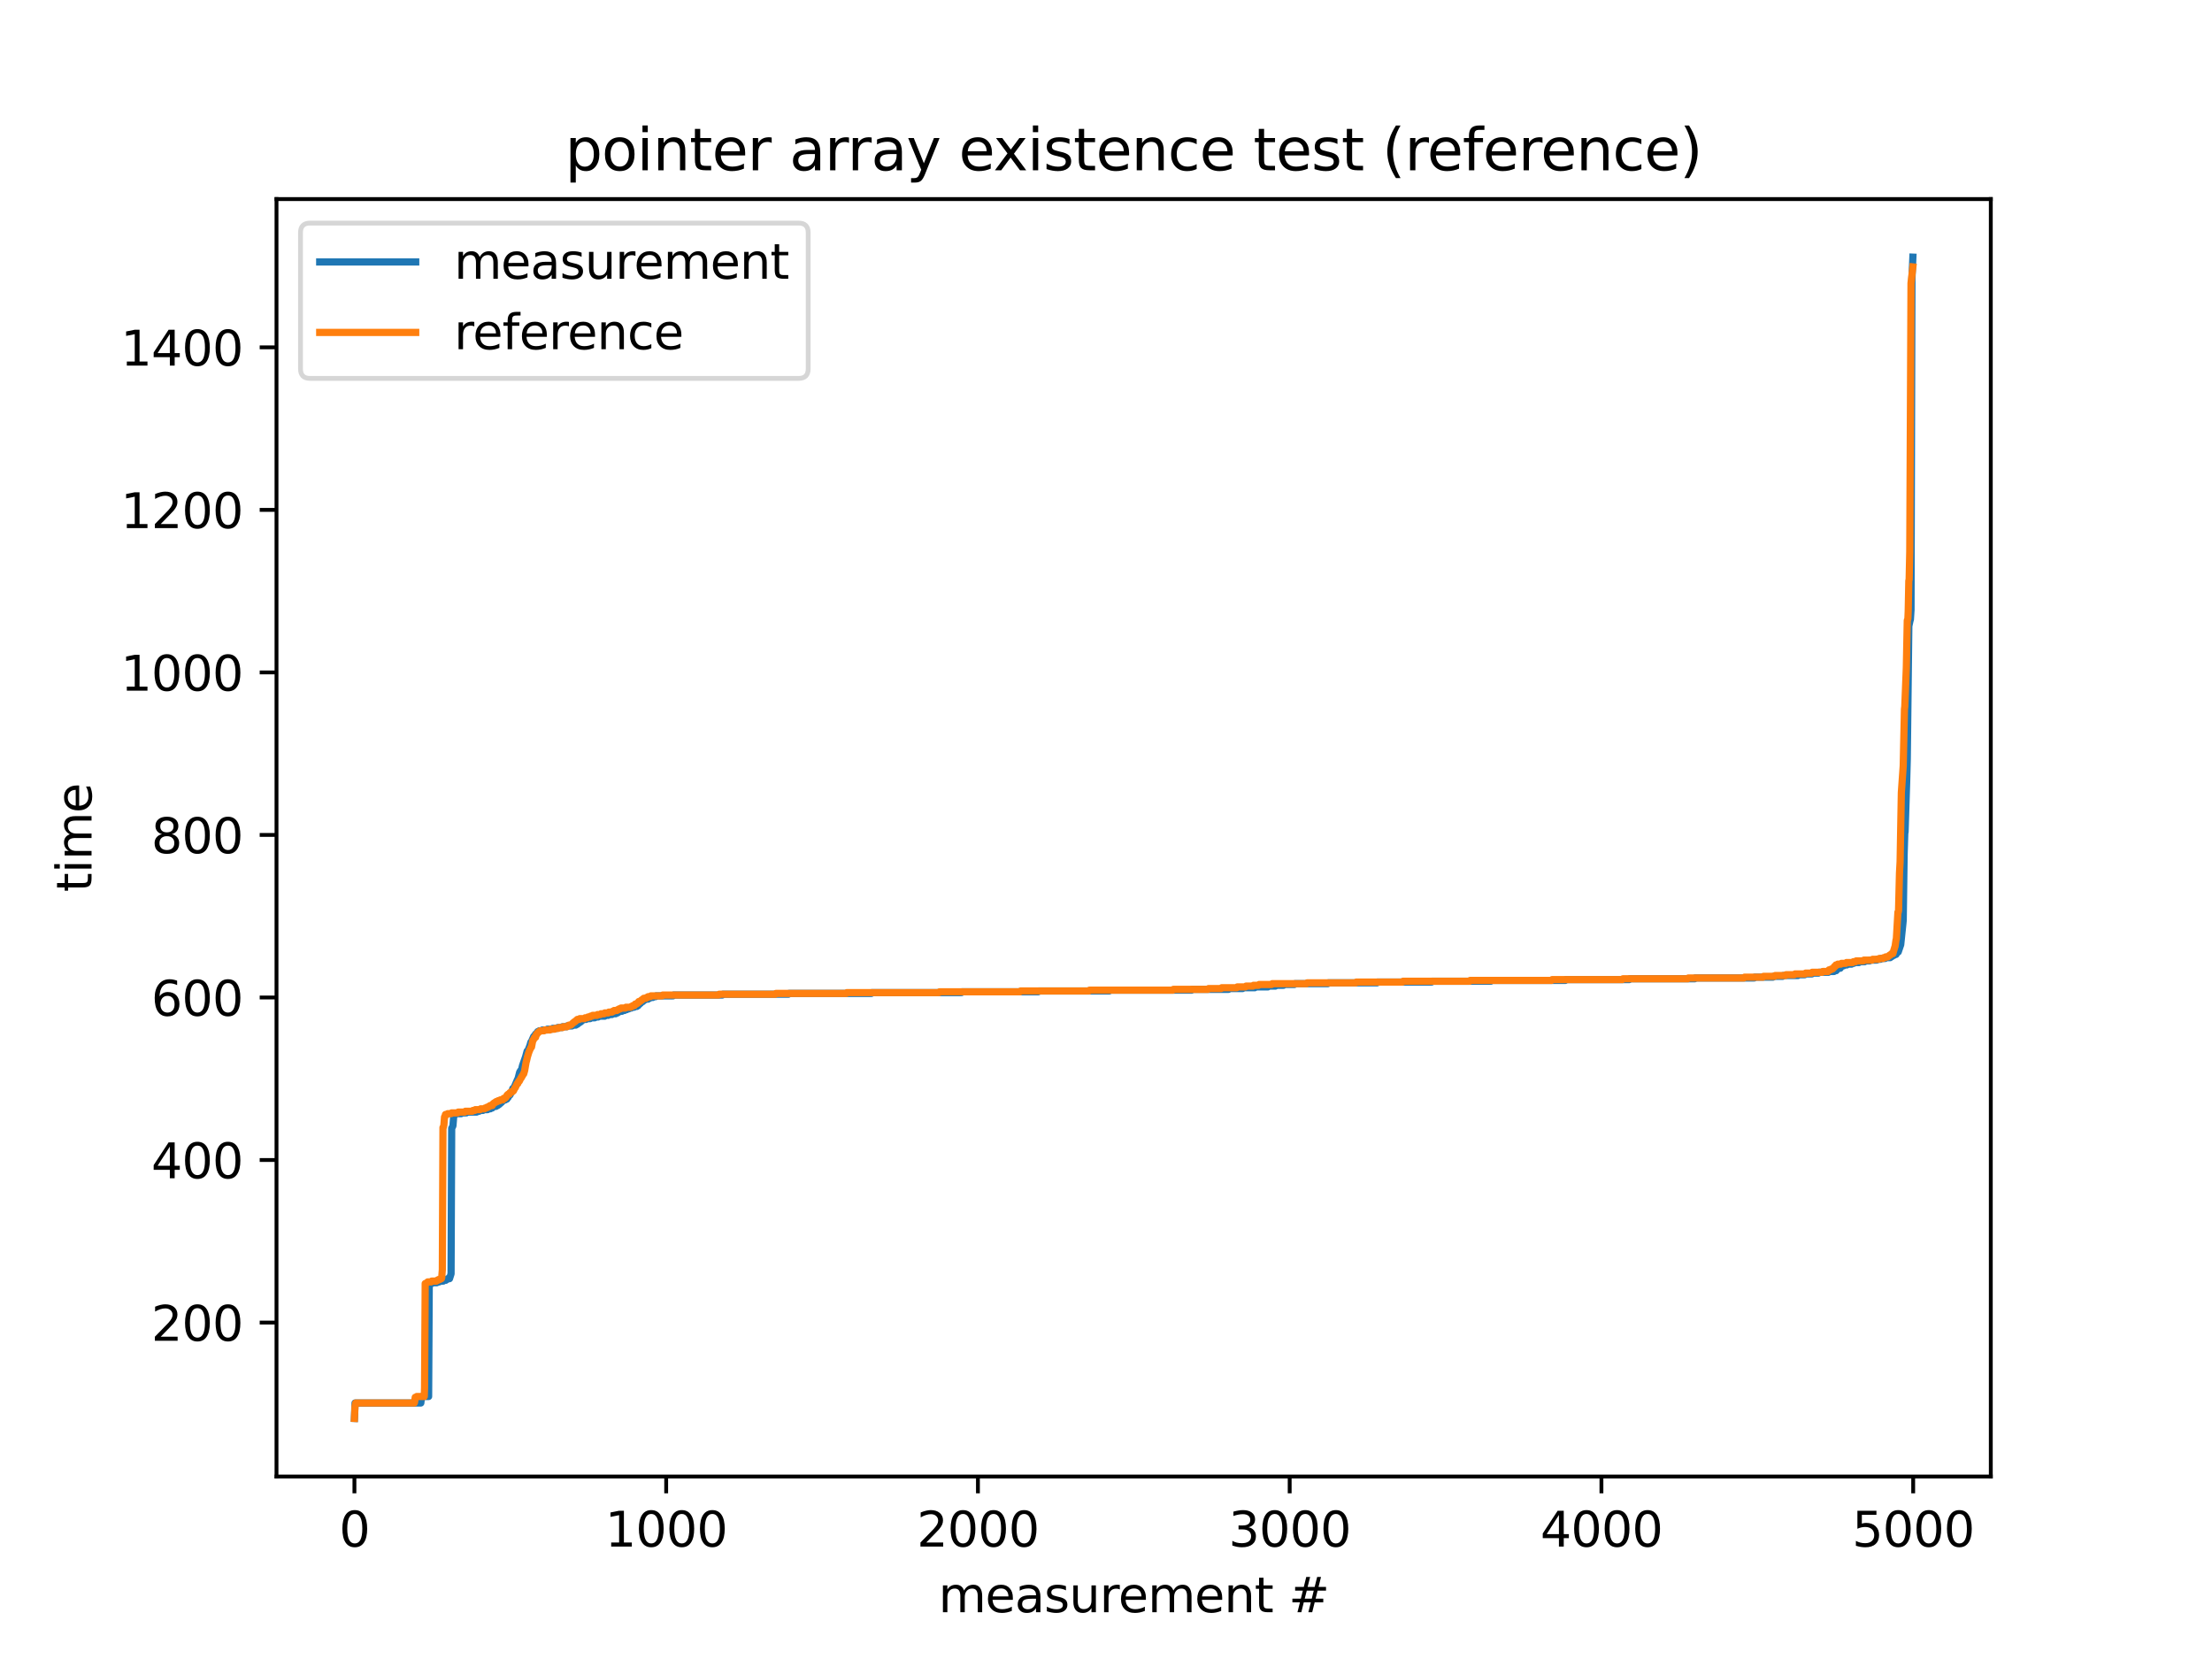 <?xml version="1.0" encoding="utf-8" standalone="no"?>
<!DOCTYPE svg PUBLIC "-//W3C//DTD SVG 1.1//EN"
  "http://www.w3.org/Graphics/SVG/1.1/DTD/svg11.dtd">
<svg xmlns:xlink="http://www.w3.org/1999/xlink" width="460.8pt" height="345.6pt" viewBox="0 0 460.8 345.6" xmlns="http://www.w3.org/2000/svg" version="1.1">
 <defs>
  <style type="text/css">*{stroke-linejoin: round; stroke-linecap: butt}</style>
 </defs>
 <g id="figure_1">
  <g id="patch_1">
   <path d="M 0 345.6 
L 460.8 345.6 
L 460.8 0 
L 0 0 
z
" style="fill: #ffffff"/>
  </g>
  <g id="axes_1">
   <g id="patch_2">
    <path d="M 57.6 307.584 
L 414.72 307.584 
L 414.72 41.472 
L 57.6 41.472 
z
" style="fill: #ffffff"/>
   </g>
   <g id="matplotlib.axis_1">
    <g id="xtick_1">
     <g id="line2d_1">
      <defs>
       <path id="m3ce5e454e4" d="M 0 0 
L 0 3.5 
" style="stroke: #000000; stroke-width: 0.8"/>
      </defs>
      <g>
       <use xlink:href="#m3ce5e454e4" x="73.833" y="307.584" style="stroke: #000000; stroke-width: 0.8"/>
      </g>
     </g>
     <g id="text_1">
      <!-- 0 -->
      <g transform="translate(70.651 322.182) scale(0.1 -0.1)">
       <defs>
        <path id="DejaVuSans-30" d="M 2034 4250 
Q 1547 4250 1301 3770 
Q 1056 3291 1056 2328 
Q 1056 1369 1301 889 
Q 1547 409 2034 409 
Q 2525 409 2770 889 
Q 3016 1369 3016 2328 
Q 3016 3291 2770 3770 
Q 2525 4250 2034 4250 
z
M 2034 4750 
Q 2819 4750 3233 4129 
Q 3647 3509 3647 2328 
Q 3647 1150 3233 529 
Q 2819 -91 2034 -91 
Q 1250 -91 836 529 
Q 422 1150 422 2328 
Q 422 3509 836 4129 
Q 1250 4750 2034 4750 
z
" transform="scale(0.016)"/>
       </defs>
       <use xlink:href="#DejaVuSans-30"/>
      </g>
     </g>
    </g>
    <g id="xtick_2">
     <g id="line2d_2">
      <g>
       <use xlink:href="#m3ce5e454e4" x="138.777" y="307.584" style="stroke: #000000; stroke-width: 0.8"/>
      </g>
     </g>
     <g id="text_2">
      <!-- 1000 -->
      <g transform="translate(126.052 322.182) scale(0.1 -0.1)">
       <defs>
        <path id="DejaVuSans-31" d="M 794 531 
L 1825 531 
L 1825 4091 
L 703 3866 
L 703 4441 
L 1819 4666 
L 2450 4666 
L 2450 531 
L 3481 531 
L 3481 0 
L 794 0 
L 794 531 
z
" transform="scale(0.016)"/>
       </defs>
       <use xlink:href="#DejaVuSans-31"/>
       <use xlink:href="#DejaVuSans-30" x="63.623"/>
       <use xlink:href="#DejaVuSans-30" x="127.246"/>
       <use xlink:href="#DejaVuSans-30" x="190.869"/>
      </g>
     </g>
    </g>
    <g id="xtick_3">
     <g id="line2d_3">
      <g>
       <use xlink:href="#m3ce5e454e4" x="203.721" y="307.584" style="stroke: #000000; stroke-width: 0.8"/>
      </g>
     </g>
     <g id="text_3">
      <!-- 2000 -->
      <g transform="translate(190.996 322.182) scale(0.1 -0.1)">
       <defs>
        <path id="DejaVuSans-32" d="M 1228 531 
L 3431 531 
L 3431 0 
L 469 0 
L 469 531 
Q 828 903 1448 1529 
Q 2069 2156 2228 2338 
Q 2531 2678 2651 2914 
Q 2772 3150 2772 3378 
Q 2772 3750 2511 3984 
Q 2250 4219 1831 4219 
Q 1534 4219 1204 4116 
Q 875 4013 500 3803 
L 500 4441 
Q 881 4594 1212 4672 
Q 1544 4750 1819 4750 
Q 2544 4750 2975 4387 
Q 3406 4025 3406 3419 
Q 3406 3131 3298 2873 
Q 3191 2616 2906 2266 
Q 2828 2175 2409 1742 
Q 1991 1309 1228 531 
z
" transform="scale(0.016)"/>
       </defs>
       <use xlink:href="#DejaVuSans-32"/>
       <use xlink:href="#DejaVuSans-30" x="63.623"/>
       <use xlink:href="#DejaVuSans-30" x="127.246"/>
       <use xlink:href="#DejaVuSans-30" x="190.869"/>
      </g>
     </g>
    </g>
    <g id="xtick_4">
     <g id="line2d_4">
      <g>
       <use xlink:href="#m3ce5e454e4" x="268.664" y="307.584" style="stroke: #000000; stroke-width: 0.8"/>
      </g>
     </g>
     <g id="text_4">
      <!-- 3000 -->
      <g transform="translate(255.939 322.182) scale(0.1 -0.1)">
       <defs>
        <path id="DejaVuSans-33" d="M 2597 2516 
Q 3050 2419 3304 2112 
Q 3559 1806 3559 1356 
Q 3559 666 3084 287 
Q 2609 -91 1734 -91 
Q 1441 -91 1130 -33 
Q 819 25 488 141 
L 488 750 
Q 750 597 1062 519 
Q 1375 441 1716 441 
Q 2309 441 2620 675 
Q 2931 909 2931 1356 
Q 2931 1769 2642 2001 
Q 2353 2234 1838 2234 
L 1294 2234 
L 1294 2753 
L 1863 2753 
Q 2328 2753 2575 2939 
Q 2822 3125 2822 3475 
Q 2822 3834 2567 4026 
Q 2313 4219 1838 4219 
Q 1578 4219 1281 4162 
Q 984 4106 628 3988 
L 628 4550 
Q 988 4650 1302 4700 
Q 1616 4750 1894 4750 
Q 2613 4750 3031 4423 
Q 3450 4097 3450 3541 
Q 3450 3153 3228 2886 
Q 3006 2619 2597 2516 
z
" transform="scale(0.016)"/>
       </defs>
       <use xlink:href="#DejaVuSans-33"/>
       <use xlink:href="#DejaVuSans-30" x="63.623"/>
       <use xlink:href="#DejaVuSans-30" x="127.246"/>
       <use xlink:href="#DejaVuSans-30" x="190.869"/>
      </g>
     </g>
    </g>
    <g id="xtick_5">
     <g id="line2d_5">
      <g>
       <use xlink:href="#m3ce5e454e4" x="333.608" y="307.584" style="stroke: #000000; stroke-width: 0.8"/>
      </g>
     </g>
     <g id="text_5">
      <!-- 4000 -->
      <g transform="translate(320.883 322.182) scale(0.1 -0.1)">
       <defs>
        <path id="DejaVuSans-34" d="M 2419 4116 
L 825 1625 
L 2419 1625 
L 2419 4116 
z
M 2253 4666 
L 3047 4666 
L 3047 1625 
L 3713 1625 
L 3713 1100 
L 3047 1100 
L 3047 0 
L 2419 0 
L 2419 1100 
L 313 1100 
L 313 1709 
L 2253 4666 
z
" transform="scale(0.016)"/>
       </defs>
       <use xlink:href="#DejaVuSans-34"/>
       <use xlink:href="#DejaVuSans-30" x="63.623"/>
       <use xlink:href="#DejaVuSans-30" x="127.246"/>
       <use xlink:href="#DejaVuSans-30" x="190.869"/>
      </g>
     </g>
    </g>
    <g id="xtick_6">
     <g id="line2d_6">
      <g>
       <use xlink:href="#m3ce5e454e4" x="398.552" y="307.584" style="stroke: #000000; stroke-width: 0.8"/>
      </g>
     </g>
     <g id="text_6">
      <!-- 5000 -->
      <g transform="translate(385.827 322.182) scale(0.1 -0.1)">
       <defs>
        <path id="DejaVuSans-35" d="M 691 4666 
L 3169 4666 
L 3169 4134 
L 1269 4134 
L 1269 2991 
Q 1406 3038 1543 3061 
Q 1681 3084 1819 3084 
Q 2600 3084 3056 2656 
Q 3513 2228 3513 1497 
Q 3513 744 3044 326 
Q 2575 -91 1722 -91 
Q 1428 -91 1123 -41 
Q 819 9 494 109 
L 494 744 
Q 775 591 1075 516 
Q 1375 441 1709 441 
Q 2250 441 2565 725 
Q 2881 1009 2881 1497 
Q 2881 1984 2565 2268 
Q 2250 2553 1709 2553 
Q 1456 2553 1204 2497 
Q 953 2441 691 2322 
L 691 4666 
z
" transform="scale(0.016)"/>
       </defs>
       <use xlink:href="#DejaVuSans-35"/>
       <use xlink:href="#DejaVuSans-30" x="63.623"/>
       <use xlink:href="#DejaVuSans-30" x="127.246"/>
       <use xlink:href="#DejaVuSans-30" x="190.869"/>
      </g>
     </g>
    </g>
    <g id="text_7">
     <!-- measurement # -->
     <g transform="translate(195.501 335.861) scale(0.1 -0.1)">
      <defs>
       <path id="DejaVuSans-6d" d="M 3328 2828 
Q 3544 3216 3844 3400 
Q 4144 3584 4550 3584 
Q 5097 3584 5394 3201 
Q 5691 2819 5691 2113 
L 5691 0 
L 5113 0 
L 5113 2094 
Q 5113 2597 4934 2840 
Q 4756 3084 4391 3084 
Q 3944 3084 3684 2787 
Q 3425 2491 3425 1978 
L 3425 0 
L 2847 0 
L 2847 2094 
Q 2847 2600 2669 2842 
Q 2491 3084 2119 3084 
Q 1678 3084 1418 2786 
Q 1159 2488 1159 1978 
L 1159 0 
L 581 0 
L 581 3500 
L 1159 3500 
L 1159 2956 
Q 1356 3278 1631 3431 
Q 1906 3584 2284 3584 
Q 2666 3584 2933 3390 
Q 3200 3197 3328 2828 
z
" transform="scale(0.016)"/>
       <path id="DejaVuSans-65" d="M 3597 1894 
L 3597 1613 
L 953 1613 
Q 991 1019 1311 708 
Q 1631 397 2203 397 
Q 2534 397 2845 478 
Q 3156 559 3463 722 
L 3463 178 
Q 3153 47 2828 -22 
Q 2503 -91 2169 -91 
Q 1331 -91 842 396 
Q 353 884 353 1716 
Q 353 2575 817 3079 
Q 1281 3584 2069 3584 
Q 2775 3584 3186 3129 
Q 3597 2675 3597 1894 
z
M 3022 2063 
Q 3016 2534 2758 2815 
Q 2500 3097 2075 3097 
Q 1594 3097 1305 2825 
Q 1016 2553 972 2059 
L 3022 2063 
z
" transform="scale(0.016)"/>
       <path id="DejaVuSans-61" d="M 2194 1759 
Q 1497 1759 1228 1600 
Q 959 1441 959 1056 
Q 959 750 1161 570 
Q 1363 391 1709 391 
Q 2188 391 2477 730 
Q 2766 1069 2766 1631 
L 2766 1759 
L 2194 1759 
z
M 3341 1997 
L 3341 0 
L 2766 0 
L 2766 531 
Q 2569 213 2275 61 
Q 1981 -91 1556 -91 
Q 1019 -91 701 211 
Q 384 513 384 1019 
Q 384 1609 779 1909 
Q 1175 2209 1959 2209 
L 2766 2209 
L 2766 2266 
Q 2766 2663 2505 2880 
Q 2244 3097 1772 3097 
Q 1472 3097 1187 3025 
Q 903 2953 641 2809 
L 641 3341 
Q 956 3463 1253 3523 
Q 1550 3584 1831 3584 
Q 2591 3584 2966 3190 
Q 3341 2797 3341 1997 
z
" transform="scale(0.016)"/>
       <path id="DejaVuSans-73" d="M 2834 3397 
L 2834 2853 
Q 2591 2978 2328 3040 
Q 2066 3103 1784 3103 
Q 1356 3103 1142 2972 
Q 928 2841 928 2578 
Q 928 2378 1081 2264 
Q 1234 2150 1697 2047 
L 1894 2003 
Q 2506 1872 2764 1633 
Q 3022 1394 3022 966 
Q 3022 478 2636 193 
Q 2250 -91 1575 -91 
Q 1294 -91 989 -36 
Q 684 19 347 128 
L 347 722 
Q 666 556 975 473 
Q 1284 391 1588 391 
Q 1994 391 2212 530 
Q 2431 669 2431 922 
Q 2431 1156 2273 1281 
Q 2116 1406 1581 1522 
L 1381 1569 
Q 847 1681 609 1914 
Q 372 2147 372 2553 
Q 372 3047 722 3315 
Q 1072 3584 1716 3584 
Q 2034 3584 2315 3537 
Q 2597 3491 2834 3397 
z
" transform="scale(0.016)"/>
       <path id="DejaVuSans-75" d="M 544 1381 
L 544 3500 
L 1119 3500 
L 1119 1403 
Q 1119 906 1312 657 
Q 1506 409 1894 409 
Q 2359 409 2629 706 
Q 2900 1003 2900 1516 
L 2900 3500 
L 3475 3500 
L 3475 0 
L 2900 0 
L 2900 538 
Q 2691 219 2414 64 
Q 2138 -91 1772 -91 
Q 1169 -91 856 284 
Q 544 659 544 1381 
z
M 1991 3584 
L 1991 3584 
z
" transform="scale(0.016)"/>
       <path id="DejaVuSans-72" d="M 2631 2963 
Q 2534 3019 2420 3045 
Q 2306 3072 2169 3072 
Q 1681 3072 1420 2755 
Q 1159 2438 1159 1844 
L 1159 0 
L 581 0 
L 581 3500 
L 1159 3500 
L 1159 2956 
Q 1341 3275 1631 3429 
Q 1922 3584 2338 3584 
Q 2397 3584 2469 3576 
Q 2541 3569 2628 3553 
L 2631 2963 
z
" transform="scale(0.016)"/>
       <path id="DejaVuSans-6e" d="M 3513 2113 
L 3513 0 
L 2938 0 
L 2938 2094 
Q 2938 2591 2744 2837 
Q 2550 3084 2163 3084 
Q 1697 3084 1428 2787 
Q 1159 2491 1159 1978 
L 1159 0 
L 581 0 
L 581 3500 
L 1159 3500 
L 1159 2956 
Q 1366 3272 1645 3428 
Q 1925 3584 2291 3584 
Q 2894 3584 3203 3211 
Q 3513 2838 3513 2113 
z
" transform="scale(0.016)"/>
       <path id="DejaVuSans-74" d="M 1172 4494 
L 1172 3500 
L 2356 3500 
L 2356 3053 
L 1172 3053 
L 1172 1153 
Q 1172 725 1289 603 
Q 1406 481 1766 481 
L 2356 481 
L 2356 0 
L 1766 0 
Q 1100 0 847 248 
Q 594 497 594 1153 
L 594 3053 
L 172 3053 
L 172 3500 
L 594 3500 
L 594 4494 
L 1172 4494 
z
" transform="scale(0.016)"/>
       <path id="DejaVuSans-20" transform="scale(0.016)"/>
       <path id="DejaVuSans-23" d="M 3272 2816 
L 2363 2816 
L 2100 1772 
L 3016 1772 
L 3272 2816 
z
M 2803 4594 
L 2478 3297 
L 3391 3297 
L 3719 4594 
L 4219 4594 
L 3897 3297 
L 4872 3297 
L 4872 2816 
L 3775 2816 
L 3519 1772 
L 4513 1772 
L 4513 1294 
L 3397 1294 
L 3072 0 
L 2572 0 
L 2894 1294 
L 1978 1294 
L 1656 0 
L 1153 0 
L 1478 1294 
L 494 1294 
L 494 1772 
L 1594 1772 
L 1856 2816 
L 850 2816 
L 850 3297 
L 1978 3297 
L 2297 4594 
L 2803 4594 
z
" transform="scale(0.016)"/>
      </defs>
      <use xlink:href="#DejaVuSans-6d"/>
      <use xlink:href="#DejaVuSans-65" x="97.412"/>
      <use xlink:href="#DejaVuSans-61" x="158.936"/>
      <use xlink:href="#DejaVuSans-73" x="220.215"/>
      <use xlink:href="#DejaVuSans-75" x="272.314"/>
      <use xlink:href="#DejaVuSans-72" x="335.693"/>
      <use xlink:href="#DejaVuSans-65" x="374.557"/>
      <use xlink:href="#DejaVuSans-6d" x="436.08"/>
      <use xlink:href="#DejaVuSans-65" x="533.492"/>
      <use xlink:href="#DejaVuSans-6e" x="595.016"/>
      <use xlink:href="#DejaVuSans-74" x="658.395"/>
      <use xlink:href="#DejaVuSans-20" x="697.604"/>
      <use xlink:href="#DejaVuSans-23" x="729.391"/>
     </g>
    </g>
   </g>
   <g id="matplotlib.axis_2">
    <g id="ytick_1">
     <g id="line2d_7">
      <defs>
       <path id="m642028d1fe" d="M 0 0 
L -3.5 0 
" style="stroke: #000000; stroke-width: 0.8"/>
      </defs>
      <g>
       <use xlink:href="#m642028d1fe" x="57.6" y="275.511" style="stroke: #000000; stroke-width: 0.8"/>
      </g>
     </g>
     <g id="text_8">
      <!-- 200 -->
      <g transform="translate(31.512 279.311) scale(0.1 -0.1)">
       <use xlink:href="#DejaVuSans-32"/>
       <use xlink:href="#DejaVuSans-30" x="63.623"/>
       <use xlink:href="#DejaVuSans-30" x="127.246"/>
      </g>
     </g>
    </g>
    <g id="ytick_2">
     <g id="line2d_8">
      <g>
       <use xlink:href="#m642028d1fe" x="57.6" y="241.653" style="stroke: #000000; stroke-width: 0.8"/>
      </g>
     </g>
     <g id="text_9">
      <!-- 400 -->
      <g transform="translate(31.512 245.452) scale(0.1 -0.1)">
       <use xlink:href="#DejaVuSans-34"/>
       <use xlink:href="#DejaVuSans-30" x="63.623"/>
       <use xlink:href="#DejaVuSans-30" x="127.246"/>
      </g>
     </g>
    </g>
    <g id="ytick_3">
     <g id="line2d_9">
      <g>
       <use xlink:href="#m642028d1fe" x="57.6" y="207.794" style="stroke: #000000; stroke-width: 0.8"/>
      </g>
     </g>
     <g id="text_10">
      <!-- 600 -->
      <g transform="translate(31.512 211.593) scale(0.1 -0.1)">
       <defs>
        <path id="DejaVuSans-36" d="M 2113 2584 
Q 1688 2584 1439 2293 
Q 1191 2003 1191 1497 
Q 1191 994 1439 701 
Q 1688 409 2113 409 
Q 2538 409 2786 701 
Q 3034 994 3034 1497 
Q 3034 2003 2786 2293 
Q 2538 2584 2113 2584 
z
M 3366 4563 
L 3366 3988 
Q 3128 4100 2886 4159 
Q 2644 4219 2406 4219 
Q 1781 4219 1451 3797 
Q 1122 3375 1075 2522 
Q 1259 2794 1537 2939 
Q 1816 3084 2150 3084 
Q 2853 3084 3261 2657 
Q 3669 2231 3669 1497 
Q 3669 778 3244 343 
Q 2819 -91 2113 -91 
Q 1303 -91 875 529 
Q 447 1150 447 2328 
Q 447 3434 972 4092 
Q 1497 4750 2381 4750 
Q 2619 4750 2861 4703 
Q 3103 4656 3366 4563 
z
" transform="scale(0.016)"/>
       </defs>
       <use xlink:href="#DejaVuSans-36"/>
       <use xlink:href="#DejaVuSans-30" x="63.623"/>
       <use xlink:href="#DejaVuSans-30" x="127.246"/>
      </g>
     </g>
    </g>
    <g id="ytick_4">
     <g id="line2d_10">
      <g>
       <use xlink:href="#m642028d1fe" x="57.6" y="173.935" style="stroke: #000000; stroke-width: 0.8"/>
      </g>
     </g>
     <g id="text_11">
      <!-- 800 -->
      <g transform="translate(31.512 177.735) scale(0.1 -0.1)">
       <defs>
        <path id="DejaVuSans-38" d="M 2034 2216 
Q 1584 2216 1326 1975 
Q 1069 1734 1069 1313 
Q 1069 891 1326 650 
Q 1584 409 2034 409 
Q 2484 409 2743 651 
Q 3003 894 3003 1313 
Q 3003 1734 2745 1975 
Q 2488 2216 2034 2216 
z
M 1403 2484 
Q 997 2584 770 2862 
Q 544 3141 544 3541 
Q 544 4100 942 4425 
Q 1341 4750 2034 4750 
Q 2731 4750 3128 4425 
Q 3525 4100 3525 3541 
Q 3525 3141 3298 2862 
Q 3072 2584 2669 2484 
Q 3125 2378 3379 2068 
Q 3634 1759 3634 1313 
Q 3634 634 3220 271 
Q 2806 -91 2034 -91 
Q 1263 -91 848 271 
Q 434 634 434 1313 
Q 434 1759 690 2068 
Q 947 2378 1403 2484 
z
M 1172 3481 
Q 1172 3119 1398 2916 
Q 1625 2713 2034 2713 
Q 2441 2713 2670 2916 
Q 2900 3119 2900 3481 
Q 2900 3844 2670 4047 
Q 2441 4250 2034 4250 
Q 1625 4250 1398 4047 
Q 1172 3844 1172 3481 
z
" transform="scale(0.016)"/>
       </defs>
       <use xlink:href="#DejaVuSans-38"/>
       <use xlink:href="#DejaVuSans-30" x="63.623"/>
       <use xlink:href="#DejaVuSans-30" x="127.246"/>
      </g>
     </g>
    </g>
    <g id="ytick_5">
     <g id="line2d_11">
      <g>
       <use xlink:href="#m642028d1fe" x="57.6" y="140.077" style="stroke: #000000; stroke-width: 0.8"/>
      </g>
     </g>
     <g id="text_12">
      <!-- 1000 -->
      <g transform="translate(25.15 143.876) scale(0.1 -0.1)">
       <use xlink:href="#DejaVuSans-31"/>
       <use xlink:href="#DejaVuSans-30" x="63.623"/>
       <use xlink:href="#DejaVuSans-30" x="127.246"/>
       <use xlink:href="#DejaVuSans-30" x="190.869"/>
      </g>
     </g>
    </g>
    <g id="ytick_6">
     <g id="line2d_12">
      <g>
       <use xlink:href="#m642028d1fe" x="57.6" y="106.218" style="stroke: #000000; stroke-width: 0.8"/>
      </g>
     </g>
     <g id="text_13">
      <!-- 1200 -->
      <g transform="translate(25.15 110.017) scale(0.1 -0.1)">
       <use xlink:href="#DejaVuSans-31"/>
       <use xlink:href="#DejaVuSans-32" x="63.623"/>
       <use xlink:href="#DejaVuSans-30" x="127.246"/>
       <use xlink:href="#DejaVuSans-30" x="190.869"/>
      </g>
     </g>
    </g>
    <g id="ytick_7">
     <g id="line2d_13">
      <g>
       <use xlink:href="#m642028d1fe" x="57.6" y="72.36" style="stroke: #000000; stroke-width: 0.8"/>
      </g>
     </g>
     <g id="text_14">
      <!-- 1400 -->
      <g transform="translate(25.15 76.159) scale(0.1 -0.1)">
       <use xlink:href="#DejaVuSans-31"/>
       <use xlink:href="#DejaVuSans-34" x="63.623"/>
       <use xlink:href="#DejaVuSans-30" x="127.246"/>
       <use xlink:href="#DejaVuSans-30" x="190.869"/>
      </g>
     </g>
    </g>
    <g id="text_15">
     <!-- time -->
     <g transform="translate(19.07 185.824) rotate(-90) scale(0.1 -0.1)">
      <defs>
       <path id="DejaVuSans-69" d="M 603 3500 
L 1178 3500 
L 1178 0 
L 603 0 
L 603 3500 
z
M 603 4863 
L 1178 4863 
L 1178 4134 
L 603 4134 
L 603 4863 
z
" transform="scale(0.016)"/>
      </defs>
      <use xlink:href="#DejaVuSans-74"/>
      <use xlink:href="#DejaVuSans-69" x="39.209"/>
      <use xlink:href="#DejaVuSans-6d" x="66.992"/>
      <use xlink:href="#DejaVuSans-65" x="164.404"/>
     </g>
    </g>
   </g>
   <g id="line2d_14">
    <path d="M 73.833 295.488 
L 73.963 292.271 
L 87.666 292.271 
L 87.796 291.086 
L 87.861 291.086 
L 87.99 290.917 
L 89.289 290.917 
L 89.419 267.555 
L 89.549 267.385 
L 89.939 267.385 
L 90.069 267.216 
L 90.978 267.216 
L 91.108 267.047 
L 91.497 267.047 
L 91.627 266.877 
L 92.342 266.877 
L 92.472 266.708 
L 92.861 266.708 
L 92.991 266.539 
L 93.121 266.539 
L 93.251 266.37 
L 93.641 266.37 
L 93.965 265.354 
L 94.095 235.05 
L 94.355 234.542 
L 94.55 232.172 
L 94.875 232.172 
L 95.004 232.003 
L 96.044 232.003 
L 96.173 231.834 
L 97.148 231.834 
L 97.277 231.664 
L 99.291 231.664 
L 99.421 231.495 
L 99.81 231.495 
L 99.94 231.326 
L 100.59 231.326 
L 100.72 231.157 
L 101.564 231.157 
L 101.694 230.987 
L 102.148 230.987 
L 102.278 230.818 
L 102.538 230.818 
L 102.733 230.479 
L 103.317 230.479 
L 103.447 230.31 
L 103.642 230.31 
L 103.772 230.141 
L 103.902 230.141 
L 104.032 229.972 
L 104.097 229.972 
L 104.226 229.802 
L 104.291 229.802 
L 104.421 229.633 
L 104.486 229.633 
L 104.681 229.294 
L 104.876 229.294 
L 105.006 229.125 
L 105.266 229.125 
L 105.395 228.956 
L 105.59 228.956 
L 105.785 228.617 
L 105.85 228.617 
L 106.11 228.109 
L 106.24 228.109 
L 106.564 227.432 
L 106.629 227.432 
L 106.824 226.755 
L 106.889 226.755 
L 107.019 226.586 
L 107.084 226.586 
L 107.798 224.893 
L 107.863 224.893 
L 108.253 223.369 
L 108.448 223.031 
L 108.578 223.031 
L 108.643 222.861 
L 108.837 222.015 
L 109.487 220.153 
L 109.812 218.967 
L 109.942 218.967 
L 110.396 217.782 
L 110.591 217.105 
L 110.656 217.105 
L 111.175 215.92 
L 111.305 215.92 
L 111.565 215.412 
L 111.63 215.412 
L 111.76 215.243 
L 111.825 215.243 
L 112.02 214.904 
L 112.215 214.904 
L 112.344 214.735 
L 112.864 214.735 
L 112.994 214.566 
L 113.903 214.566 
L 114.033 214.397 
L 115.007 214.397 
L 115.137 214.227 
L 116.046 214.227 
L 116.176 214.058 
L 117.02 214.058 
L 117.15 213.889 
L 117.995 213.889 
L 118.124 213.719 
L 119.164 213.719 
L 119.293 213.55 
L 119.943 213.55 
L 120.073 213.381 
L 120.268 213.381 
L 120.398 213.211 
L 120.462 213.211 
L 120.592 213.042 
L 120.722 213.042 
L 120.852 212.873 
L 120.982 212.873 
L 121.112 212.704 
L 121.177 212.704 
L 121.307 212.534 
L 121.372 212.534 
L 121.502 212.365 
L 122.086 212.365 
L 122.216 212.196 
L 122.93 212.196 
L 123.06 212.026 
L 123.904 212.026 
L 124.034 211.857 
L 124.619 211.857 
L 124.749 211.688 
L 125.983 211.688 
L 126.113 211.519 
L 126.697 211.519 
L 126.827 211.349 
L 127.476 211.349 
L 127.606 211.18 
L 128.256 211.18 
L 128.386 211.011 
L 128.645 211.011 
L 128.775 210.841 
L 128.905 210.841 
L 129.035 210.672 
L 129.555 210.672 
L 129.684 210.503 
L 130.074 210.503 
L 130.204 210.334 
L 130.529 210.334 
L 130.659 210.164 
L 130.983 210.164 
L 131.113 209.995 
L 131.503 209.995 
L 131.633 209.826 
L 132.087 209.826 
L 132.217 209.656 
L 132.672 209.656 
L 132.802 209.487 
L 132.932 209.487 
L 133.127 209.148 
L 133.256 209.148 
L 133.386 208.979 
L 133.451 208.979 
L 133.646 208.641 
L 133.906 208.641 
L 134.101 208.302 
L 134.36 208.302 
L 134.49 208.133 
L 135.01 208.133 
L 135.14 207.963 
L 135.335 207.963 
L 135.464 207.794 
L 135.984 207.794 
L 136.114 207.625 
L 136.569 207.625 
L 136.698 207.456 
L 140.205 207.456 
L 140.335 207.286 
L 150.467 207.286 
L 150.596 207.117 
L 164.235 207.117 
L 164.365 206.948 
L 181.51 206.948 
L 181.64 206.778 
L 200.278 206.778 
L 200.408 206.609 
L 216.255 206.609 
L 216.385 206.44 
L 231.062 206.44 
L 231.192 206.27 
L 248.207 206.27 
L 248.337 206.101 
L 255.935 206.101 
L 256.065 205.932 
L 258.858 205.932 
L 258.988 205.763 
L 261.391 205.763 
L 261.521 205.593 
L 264.118 205.593 
L 264.248 205.424 
L 265.677 205.424 
L 265.807 205.255 
L 267.366 205.255 
L 267.495 205.085 
L 269.639 205.085 
L 269.768 204.916 
L 276.588 204.916 
L 276.717 204.747 
L 286.849 204.747 
L 286.979 204.578 
L 298.214 204.578 
L 298.344 204.408 
L 310.553 204.408 
L 310.683 204.239 
L 326.075 204.239 
L 326.205 204.07 
L 339.388 204.07 
L 339.518 203.9 
L 353.027 203.9 
L 353.156 203.731 
L 365.431 203.731 
L 365.561 203.562 
L 369.327 203.562 
L 369.457 203.392 
L 371.341 203.392 
L 371.471 203.223 
L 374.523 203.223 
L 374.653 203.054 
L 375.952 203.054 
L 376.082 202.885 
L 377.445 202.885 
L 377.575 202.715 
L 378.809 202.715 
L 378.939 202.546 
L 380.887 202.546 
L 381.017 202.377 
L 382.056 202.377 
L 382.186 202.207 
L 382.511 202.207 
L 382.706 201.869 
L 382.836 201.869 
L 382.966 201.7 
L 383.355 201.7 
L 383.55 201.361 
L 383.615 201.361 
L 383.745 201.192 
L 384.07 201.192 
L 384.2 201.022 
L 384.719 201.022 
L 384.849 200.853 
L 385.693 200.853 
L 385.823 200.684 
L 386.148 200.684 
L 386.278 200.515 
L 387.252 200.515 
L 387.382 200.345 
L 388.421 200.345 
L 388.551 200.176 
L 389.46 200.176 
L 389.59 200.007 
L 390.954 200.007 
L 391.084 199.837 
L 391.733 199.837 
L 391.863 199.668 
L 392.707 199.668 
L 392.837 199.499 
L 393.746 199.499 
L 393.876 199.329 
L 394.006 199.329 
L 394.136 199.16 
L 394.266 199.16 
L 394.396 198.991 
L 394.591 198.991 
L 394.721 198.822 
L 394.98 198.822 
L 395.24 198.314 
L 395.435 198.314 
L 395.954 196.79 
L 396.409 192.388 
L 396.474 191.711 
L 396.669 177.829 
L 396.799 173.597 
L 396.864 173.258 
L 397.188 163.101 
L 397.318 158.191 
L 397.643 130.427 
L 397.903 129.242 
L 397.968 129.073 
L 398.098 127.041 
L 398.292 58.139 
L 398.487 53.568 
L 398.487 53.568 
" clip-path="url(#pc9a05202ff)" style="fill: none; stroke: #1f77b4; stroke-width: 1.5; stroke-linecap: square"/>
   </g>
   <g id="line2d_15">
    <path d="M 73.833 295.488 
L 73.963 292.949 
L 74.093 292.271 
L 86.302 292.271 
L 86.367 292.102 
L 86.497 291.086 
L 86.692 291.086 
L 86.822 290.917 
L 88.38 290.917 
L 88.445 289.055 
L 88.575 267.385 
L 88.77 267.385 
L 88.9 267.216 
L 88.965 267.216 
L 89.095 267.047 
L 89.809 267.047 
L 89.939 266.877 
L 90.913 266.877 
L 91.043 266.708 
L 91.238 266.708 
L 91.368 266.539 
L 91.627 266.539 
L 91.757 266.37 
L 91.952 266.37 
L 92.017 266.2 
L 92.147 264.507 
L 92.277 234.881 
L 92.342 234.881 
L 92.472 234.373 
L 92.602 232.68 
L 92.666 232.68 
L 92.796 232.172 
L 93.121 232.172 
L 93.251 232.003 
L 93.965 232.003 
L 94.095 231.834 
L 95.329 231.834 
L 95.459 231.664 
L 96.823 231.664 
L 96.953 231.495 
L 98.382 231.495 
L 98.511 231.326 
L 98.901 231.326 
L 99.031 231.157 
L 100.005 231.157 
L 100.135 230.987 
L 100.914 230.987 
L 101.044 230.818 
L 101.304 230.818 
L 101.434 230.649 
L 101.694 230.649 
L 101.824 230.479 
L 101.953 230.479 
L 102.083 230.31 
L 102.538 230.31 
L 102.668 229.972 
L 102.733 229.972 
L 102.863 229.802 
L 102.993 229.802 
L 103.122 229.633 
L 103.252 229.633 
L 103.382 229.464 
L 103.642 229.464 
L 103.772 229.294 
L 104.097 229.294 
L 104.226 229.125 
L 104.746 229.125 
L 104.941 228.786 
L 105.201 228.786 
L 105.331 228.617 
L 105.395 228.617 
L 105.655 228.109 
L 105.72 228.109 
L 105.85 227.94 
L 106.11 227.94 
L 106.24 227.601 
L 106.37 227.601 
L 106.5 227.432 
L 106.759 227.432 
L 106.889 227.263 
L 106.954 227.263 
L 107.279 226.586 
L 107.344 226.586 
L 107.733 225.739 
L 107.863 225.739 
L 108.058 225.231 
L 108.188 225.231 
L 108.513 224.554 
L 108.578 224.554 
L 108.708 224.216 
L 108.773 224.216 
L 109.032 223.708 
L 109.097 223.708 
L 109.292 223.031 
L 109.617 221.168 
L 109.682 220.999 
L 109.877 220.153 
L 110.136 219.306 
L 110.331 218.798 
L 110.656 218.121 
L 110.721 218.121 
L 110.981 216.767 
L 111.046 216.767 
L 111.37 216.089 
L 111.565 216.089 
L 111.76 215.412 
L 111.89 215.412 
L 112.085 215.074 
L 112.15 215.074 
L 112.28 214.904 
L 112.409 214.904 
L 112.539 214.735 
L 113.319 214.735 
L 113.449 214.566 
L 114.553 214.566 
L 114.682 214.397 
L 115.527 214.397 
L 115.657 214.227 
L 116.306 214.227 
L 116.436 214.058 
L 117.215 214.058 
L 117.345 213.889 
L 118.124 213.889 
L 118.254 213.719 
L 118.384 213.719 
L 118.514 213.55 
L 118.904 213.55 
L 119.034 213.381 
L 119.099 213.381 
L 119.229 213.211 
L 119.293 213.211 
L 119.423 213.042 
L 119.488 213.042 
L 119.618 212.873 
L 119.748 212.873 
L 119.878 212.704 
L 119.943 212.704 
L 120.073 212.534 
L 120.138 212.534 
L 120.268 212.365 
L 120.657 212.365 
L 120.787 212.196 
L 121.761 212.196 
L 121.891 212.026 
L 122.346 212.026 
L 122.476 211.857 
L 122.865 211.857 
L 122.995 211.688 
L 123.32 211.688 
L 123.45 211.519 
L 124.359 211.519 
L 124.489 211.349 
L 125.073 211.349 
L 125.203 211.18 
L 125.853 211.18 
L 125.983 211.011 
L 126.697 211.011 
L 126.827 210.841 
L 127.476 210.841 
L 127.606 210.672 
L 127.801 210.672 
L 127.931 210.503 
L 128.515 210.503 
L 128.645 210.334 
L 128.84 210.334 
L 128.97 210.164 
L 129.23 210.164 
L 129.36 209.995 
L 130.269 209.995 
L 130.399 209.826 
L 131.373 209.826 
L 131.503 209.656 
L 131.698 209.656 
L 131.828 209.487 
L 132.152 209.487 
L 132.347 209.148 
L 132.607 209.148 
L 132.737 208.979 
L 132.867 208.979 
L 133.062 208.641 
L 133.321 208.641 
L 133.451 208.471 
L 133.516 208.471 
L 133.646 208.302 
L 133.776 208.302 
L 133.906 208.133 
L 133.971 208.133 
L 134.101 207.963 
L 134.555 207.963 
L 134.685 207.794 
L 134.88 207.794 
L 135.01 207.625 
L 135.464 207.625 
L 135.594 207.456 
L 137.932 207.456 
L 138.062 207.286 
L 149.687 207.286 
L 149.817 207.117 
L 161.507 207.117 
L 161.637 206.948 
L 176.314 206.948 
L 176.444 206.778 
L 195.603 206.778 
L 195.732 206.609 
L 212.488 206.609 
L 212.618 206.44 
L 226.841 206.44 
L 226.97 206.27 
L 244.31 206.27 
L 244.44 206.101 
L 251.649 206.101 
L 251.779 205.932 
L 254.377 205.932 
L 254.507 205.763 
L 257.624 205.763 
L 257.754 205.593 
L 259.442 205.593 
L 259.572 205.424 
L 261.001 205.424 
L 261.131 205.255 
L 262.17 205.255 
L 262.3 205.085 
L 264.898 205.085 
L 265.028 204.916 
L 272.171 204.916 
L 272.301 204.747 
L 282.433 204.747 
L 282.562 204.578 
L 292.174 204.578 
L 292.304 204.408 
L 306.137 204.408 
L 306.267 204.239 
L 323.217 204.239 
L 323.347 204.07 
L 337.96 204.07 
L 338.089 203.9 
L 351.598 203.9 
L 351.728 203.731 
L 363.288 203.731 
L 363.418 203.562 
L 367.249 203.562 
L 367.379 203.392 
L 369.652 203.392 
L 369.782 203.223 
L 371.925 203.223 
L 372.055 203.054 
L 373.809 203.054 
L 373.938 202.885 
L 376.017 202.885 
L 376.147 202.715 
L 377.381 202.715 
L 377.51 202.546 
L 379.589 202.546 
L 379.718 202.377 
L 380.823 202.377 
L 381.017 202.038 
L 381.342 202.038 
L 381.472 201.869 
L 381.732 201.869 
L 381.862 201.7 
L 381.927 201.7 
L 382.121 201.361 
L 382.251 201.361 
L 382.446 201.022 
L 382.706 201.022 
L 382.836 200.853 
L 383.485 200.853 
L 383.615 200.684 
L 384.524 200.684 
L 384.654 200.515 
L 385.953 200.515 
L 386.083 200.345 
L 386.538 200.345 
L 386.667 200.176 
L 388.161 200.176 
L 388.291 200.007 
L 389.98 200.007 
L 390.11 199.837 
L 391.343 199.837 
L 391.473 199.668 
L 392.253 199.668 
L 392.383 199.499 
L 392.707 199.499 
L 392.837 199.329 
L 393.292 199.329 
L 393.422 199.16 
L 393.487 199.16 
L 393.616 198.991 
L 393.746 198.991 
L 393.876 198.822 
L 393.941 198.822 
L 394.071 198.652 
L 394.331 198.652 
L 394.461 198.144 
L 394.721 197.298 
L 394.785 197.129 
L 394.98 195.774 
L 395.045 195.605 
L 395.37 190.018 
L 395.435 190.018 
L 395.5 189.68 
L 395.695 181.892 
L 395.825 179.522 
L 396.084 165.132 
L 396.474 159.546 
L 396.734 147.695 
L 396.799 147.187 
L 397.123 139.061 
L 397.318 129.242 
L 397.448 128.903 
L 397.513 127.38 
L 397.643 120.947 
L 397.708 120.777 
L 397.838 114.852 
L 398.098 58.985 
L 398.292 57.292 
L 398.487 55.6 
L 398.487 55.6 
" clip-path="url(#pc9a05202ff)" style="fill: none; stroke: #ff7f0e; stroke-width: 1.5; stroke-linecap: square"/>
   </g>
   <g id="patch_3">
    <path d="M 57.6 307.584 
L 57.6 41.472 
" style="fill: none; stroke: #000000; stroke-width: 0.8; stroke-linejoin: miter; stroke-linecap: square"/>
   </g>
   <g id="patch_4">
    <path d="M 414.72 307.584 
L 414.72 41.472 
" style="fill: none; stroke: #000000; stroke-width: 0.8; stroke-linejoin: miter; stroke-linecap: square"/>
   </g>
   <g id="patch_5">
    <path d="M 57.6 307.584 
L 414.72 307.584 
" style="fill: none; stroke: #000000; stroke-width: 0.8; stroke-linejoin: miter; stroke-linecap: square"/>
   </g>
   <g id="patch_6">
    <path d="M 57.6 41.472 
L 414.72 41.472 
" style="fill: none; stroke: #000000; stroke-width: 0.8; stroke-linejoin: miter; stroke-linecap: square"/>
   </g>
   <g id="text_16">
    <!-- pointer array existence test (reference) -->
    <g transform="translate(117.723 35.472) scale(0.12 -0.12)">
     <defs>
      <path id="DejaVuSans-70" d="M 1159 525 
L 1159 -1331 
L 581 -1331 
L 581 3500 
L 1159 3500 
L 1159 2969 
Q 1341 3281 1617 3432 
Q 1894 3584 2278 3584 
Q 2916 3584 3314 3078 
Q 3713 2572 3713 1747 
Q 3713 922 3314 415 
Q 2916 -91 2278 -91 
Q 1894 -91 1617 61 
Q 1341 213 1159 525 
z
M 3116 1747 
Q 3116 2381 2855 2742 
Q 2594 3103 2138 3103 
Q 1681 3103 1420 2742 
Q 1159 2381 1159 1747 
Q 1159 1113 1420 752 
Q 1681 391 2138 391 
Q 2594 391 2855 752 
Q 3116 1113 3116 1747 
z
" transform="scale(0.016)"/>
      <path id="DejaVuSans-6f" d="M 1959 3097 
Q 1497 3097 1228 2736 
Q 959 2375 959 1747 
Q 959 1119 1226 758 
Q 1494 397 1959 397 
Q 2419 397 2687 759 
Q 2956 1122 2956 1747 
Q 2956 2369 2687 2733 
Q 2419 3097 1959 3097 
z
M 1959 3584 
Q 2709 3584 3137 3096 
Q 3566 2609 3566 1747 
Q 3566 888 3137 398 
Q 2709 -91 1959 -91 
Q 1206 -91 779 398 
Q 353 888 353 1747 
Q 353 2609 779 3096 
Q 1206 3584 1959 3584 
z
" transform="scale(0.016)"/>
      <path id="DejaVuSans-79" d="M 2059 -325 
Q 1816 -950 1584 -1140 
Q 1353 -1331 966 -1331 
L 506 -1331 
L 506 -850 
L 844 -850 
Q 1081 -850 1212 -737 
Q 1344 -625 1503 -206 
L 1606 56 
L 191 3500 
L 800 3500 
L 1894 763 
L 2988 3500 
L 3597 3500 
L 2059 -325 
z
" transform="scale(0.016)"/>
      <path id="DejaVuSans-78" d="M 3513 3500 
L 2247 1797 
L 3578 0 
L 2900 0 
L 1881 1375 
L 863 0 
L 184 0 
L 1544 1831 
L 300 3500 
L 978 3500 
L 1906 2253 
L 2834 3500 
L 3513 3500 
z
" transform="scale(0.016)"/>
      <path id="DejaVuSans-63" d="M 3122 3366 
L 3122 2828 
Q 2878 2963 2633 3030 
Q 2388 3097 2138 3097 
Q 1578 3097 1268 2742 
Q 959 2388 959 1747 
Q 959 1106 1268 751 
Q 1578 397 2138 397 
Q 2388 397 2633 464 
Q 2878 531 3122 666 
L 3122 134 
Q 2881 22 2623 -34 
Q 2366 -91 2075 -91 
Q 1284 -91 818 406 
Q 353 903 353 1747 
Q 353 2603 823 3093 
Q 1294 3584 2113 3584 
Q 2378 3584 2631 3529 
Q 2884 3475 3122 3366 
z
" transform="scale(0.016)"/>
      <path id="DejaVuSans-28" d="M 1984 4856 
Q 1566 4138 1362 3434 
Q 1159 2731 1159 2009 
Q 1159 1288 1364 580 
Q 1569 -128 1984 -844 
L 1484 -844 
Q 1016 -109 783 600 
Q 550 1309 550 2009 
Q 550 2706 781 3412 
Q 1013 4119 1484 4856 
L 1984 4856 
z
" transform="scale(0.016)"/>
      <path id="DejaVuSans-66" d="M 2375 4863 
L 2375 4384 
L 1825 4384 
Q 1516 4384 1395 4259 
Q 1275 4134 1275 3809 
L 1275 3500 
L 2222 3500 
L 2222 3053 
L 1275 3053 
L 1275 0 
L 697 0 
L 697 3053 
L 147 3053 
L 147 3500 
L 697 3500 
L 697 3744 
Q 697 4328 969 4595 
Q 1241 4863 1831 4863 
L 2375 4863 
z
" transform="scale(0.016)"/>
      <path id="DejaVuSans-29" d="M 513 4856 
L 1013 4856 
Q 1481 4119 1714 3412 
Q 1947 2706 1947 2009 
Q 1947 1309 1714 600 
Q 1481 -109 1013 -844 
L 513 -844 
Q 928 -128 1133 580 
Q 1338 1288 1338 2009 
Q 1338 2731 1133 3434 
Q 928 4138 513 4856 
z
" transform="scale(0.016)"/>
     </defs>
     <use xlink:href="#DejaVuSans-70"/>
     <use xlink:href="#DejaVuSans-6f" x="63.477"/>
     <use xlink:href="#DejaVuSans-69" x="124.658"/>
     <use xlink:href="#DejaVuSans-6e" x="152.441"/>
     <use xlink:href="#DejaVuSans-74" x="215.82"/>
     <use xlink:href="#DejaVuSans-65" x="255.029"/>
     <use xlink:href="#DejaVuSans-72" x="316.553"/>
     <use xlink:href="#DejaVuSans-20" x="357.666"/>
     <use xlink:href="#DejaVuSans-61" x="389.453"/>
     <use xlink:href="#DejaVuSans-72" x="450.732"/>
     <use xlink:href="#DejaVuSans-72" x="490.096"/>
     <use xlink:href="#DejaVuSans-61" x="531.209"/>
     <use xlink:href="#DejaVuSans-79" x="592.488"/>
     <use xlink:href="#DejaVuSans-20" x="651.668"/>
     <use xlink:href="#DejaVuSans-65" x="683.455"/>
     <use xlink:href="#DejaVuSans-78" x="743.229"/>
     <use xlink:href="#DejaVuSans-69" x="802.408"/>
     <use xlink:href="#DejaVuSans-73" x="830.191"/>
     <use xlink:href="#DejaVuSans-74" x="882.291"/>
     <use xlink:href="#DejaVuSans-65" x="921.5"/>
     <use xlink:href="#DejaVuSans-6e" x="983.023"/>
     <use xlink:href="#DejaVuSans-63" x="1046.402"/>
     <use xlink:href="#DejaVuSans-65" x="1101.383"/>
     <use xlink:href="#DejaVuSans-20" x="1162.906"/>
     <use xlink:href="#DejaVuSans-74" x="1194.693"/>
     <use xlink:href="#DejaVuSans-65" x="1233.902"/>
     <use xlink:href="#DejaVuSans-73" x="1295.426"/>
     <use xlink:href="#DejaVuSans-74" x="1347.525"/>
     <use xlink:href="#DejaVuSans-20" x="1386.734"/>
     <use xlink:href="#DejaVuSans-28" x="1418.521"/>
     <use xlink:href="#DejaVuSans-72" x="1457.535"/>
     <use xlink:href="#DejaVuSans-65" x="1496.398"/>
     <use xlink:href="#DejaVuSans-66" x="1557.922"/>
     <use xlink:href="#DejaVuSans-65" x="1593.127"/>
     <use xlink:href="#DejaVuSans-72" x="1654.65"/>
     <use xlink:href="#DejaVuSans-65" x="1693.514"/>
     <use xlink:href="#DejaVuSans-6e" x="1755.037"/>
     <use xlink:href="#DejaVuSans-63" x="1818.416"/>
     <use xlink:href="#DejaVuSans-65" x="1873.396"/>
     <use xlink:href="#DejaVuSans-29" x="1934.92"/>
    </g>
   </g>
   <g id="legend_1">
    <g id="patch_7">
     <path d="M 64.6 78.828 
L 166.359 78.828 
Q 168.359 78.828 168.359 76.828 
L 168.359 48.472 
Q 168.359 46.472 166.359 46.472 
L 64.6 46.472 
Q 62.6 46.472 62.6 48.472 
L 62.6 76.828 
Q 62.6 78.828 64.6 78.828 
z
" style="fill: #ffffff; opacity: 0.8; stroke: #cccccc; stroke-linejoin: miter"/>
    </g>
    <g id="line2d_16">
     <path d="M 66.6 54.57 
L 76.6 54.57 
L 86.6 54.57 
" style="fill: none; stroke: #1f77b4; stroke-width: 1.5; stroke-linecap: square"/>
    </g>
    <g id="text_17">
     <!-- measurement -->
     <g transform="translate(94.6 58.07) scale(0.1 -0.1)">
      <use xlink:href="#DejaVuSans-6d"/>
      <use xlink:href="#DejaVuSans-65" x="97.412"/>
      <use xlink:href="#DejaVuSans-61" x="158.936"/>
      <use xlink:href="#DejaVuSans-73" x="220.215"/>
      <use xlink:href="#DejaVuSans-75" x="272.314"/>
      <use xlink:href="#DejaVuSans-72" x="335.693"/>
      <use xlink:href="#DejaVuSans-65" x="374.557"/>
      <use xlink:href="#DejaVuSans-6d" x="436.08"/>
      <use xlink:href="#DejaVuSans-65" x="533.492"/>
      <use xlink:href="#DejaVuSans-6e" x="595.016"/>
      <use xlink:href="#DejaVuSans-74" x="658.395"/>
     </g>
    </g>
    <g id="line2d_17">
     <path d="M 66.6 69.249 
L 76.6 69.249 
L 86.6 69.249 
" style="fill: none; stroke: #ff7f0e; stroke-width: 1.5; stroke-linecap: square"/>
    </g>
    <g id="text_18">
     <!-- reference -->
     <g transform="translate(94.6 72.749) scale(0.1 -0.1)">
      <use xlink:href="#DejaVuSans-72"/>
      <use xlink:href="#DejaVuSans-65" x="38.863"/>
      <use xlink:href="#DejaVuSans-66" x="100.387"/>
      <use xlink:href="#DejaVuSans-65" x="135.592"/>
      <use xlink:href="#DejaVuSans-72" x="197.115"/>
      <use xlink:href="#DejaVuSans-65" x="235.979"/>
      <use xlink:href="#DejaVuSans-6e" x="297.502"/>
      <use xlink:href="#DejaVuSans-63" x="360.881"/>
      <use xlink:href="#DejaVuSans-65" x="415.861"/>
     </g>
    </g>
   </g>
  </g>
 </g>
 <defs>
  <clipPath id="pc9a05202ff">
   <rect x="57.6" y="41.472" width="357.12" height="266.112"/>
  </clipPath>
 </defs>
</svg>
